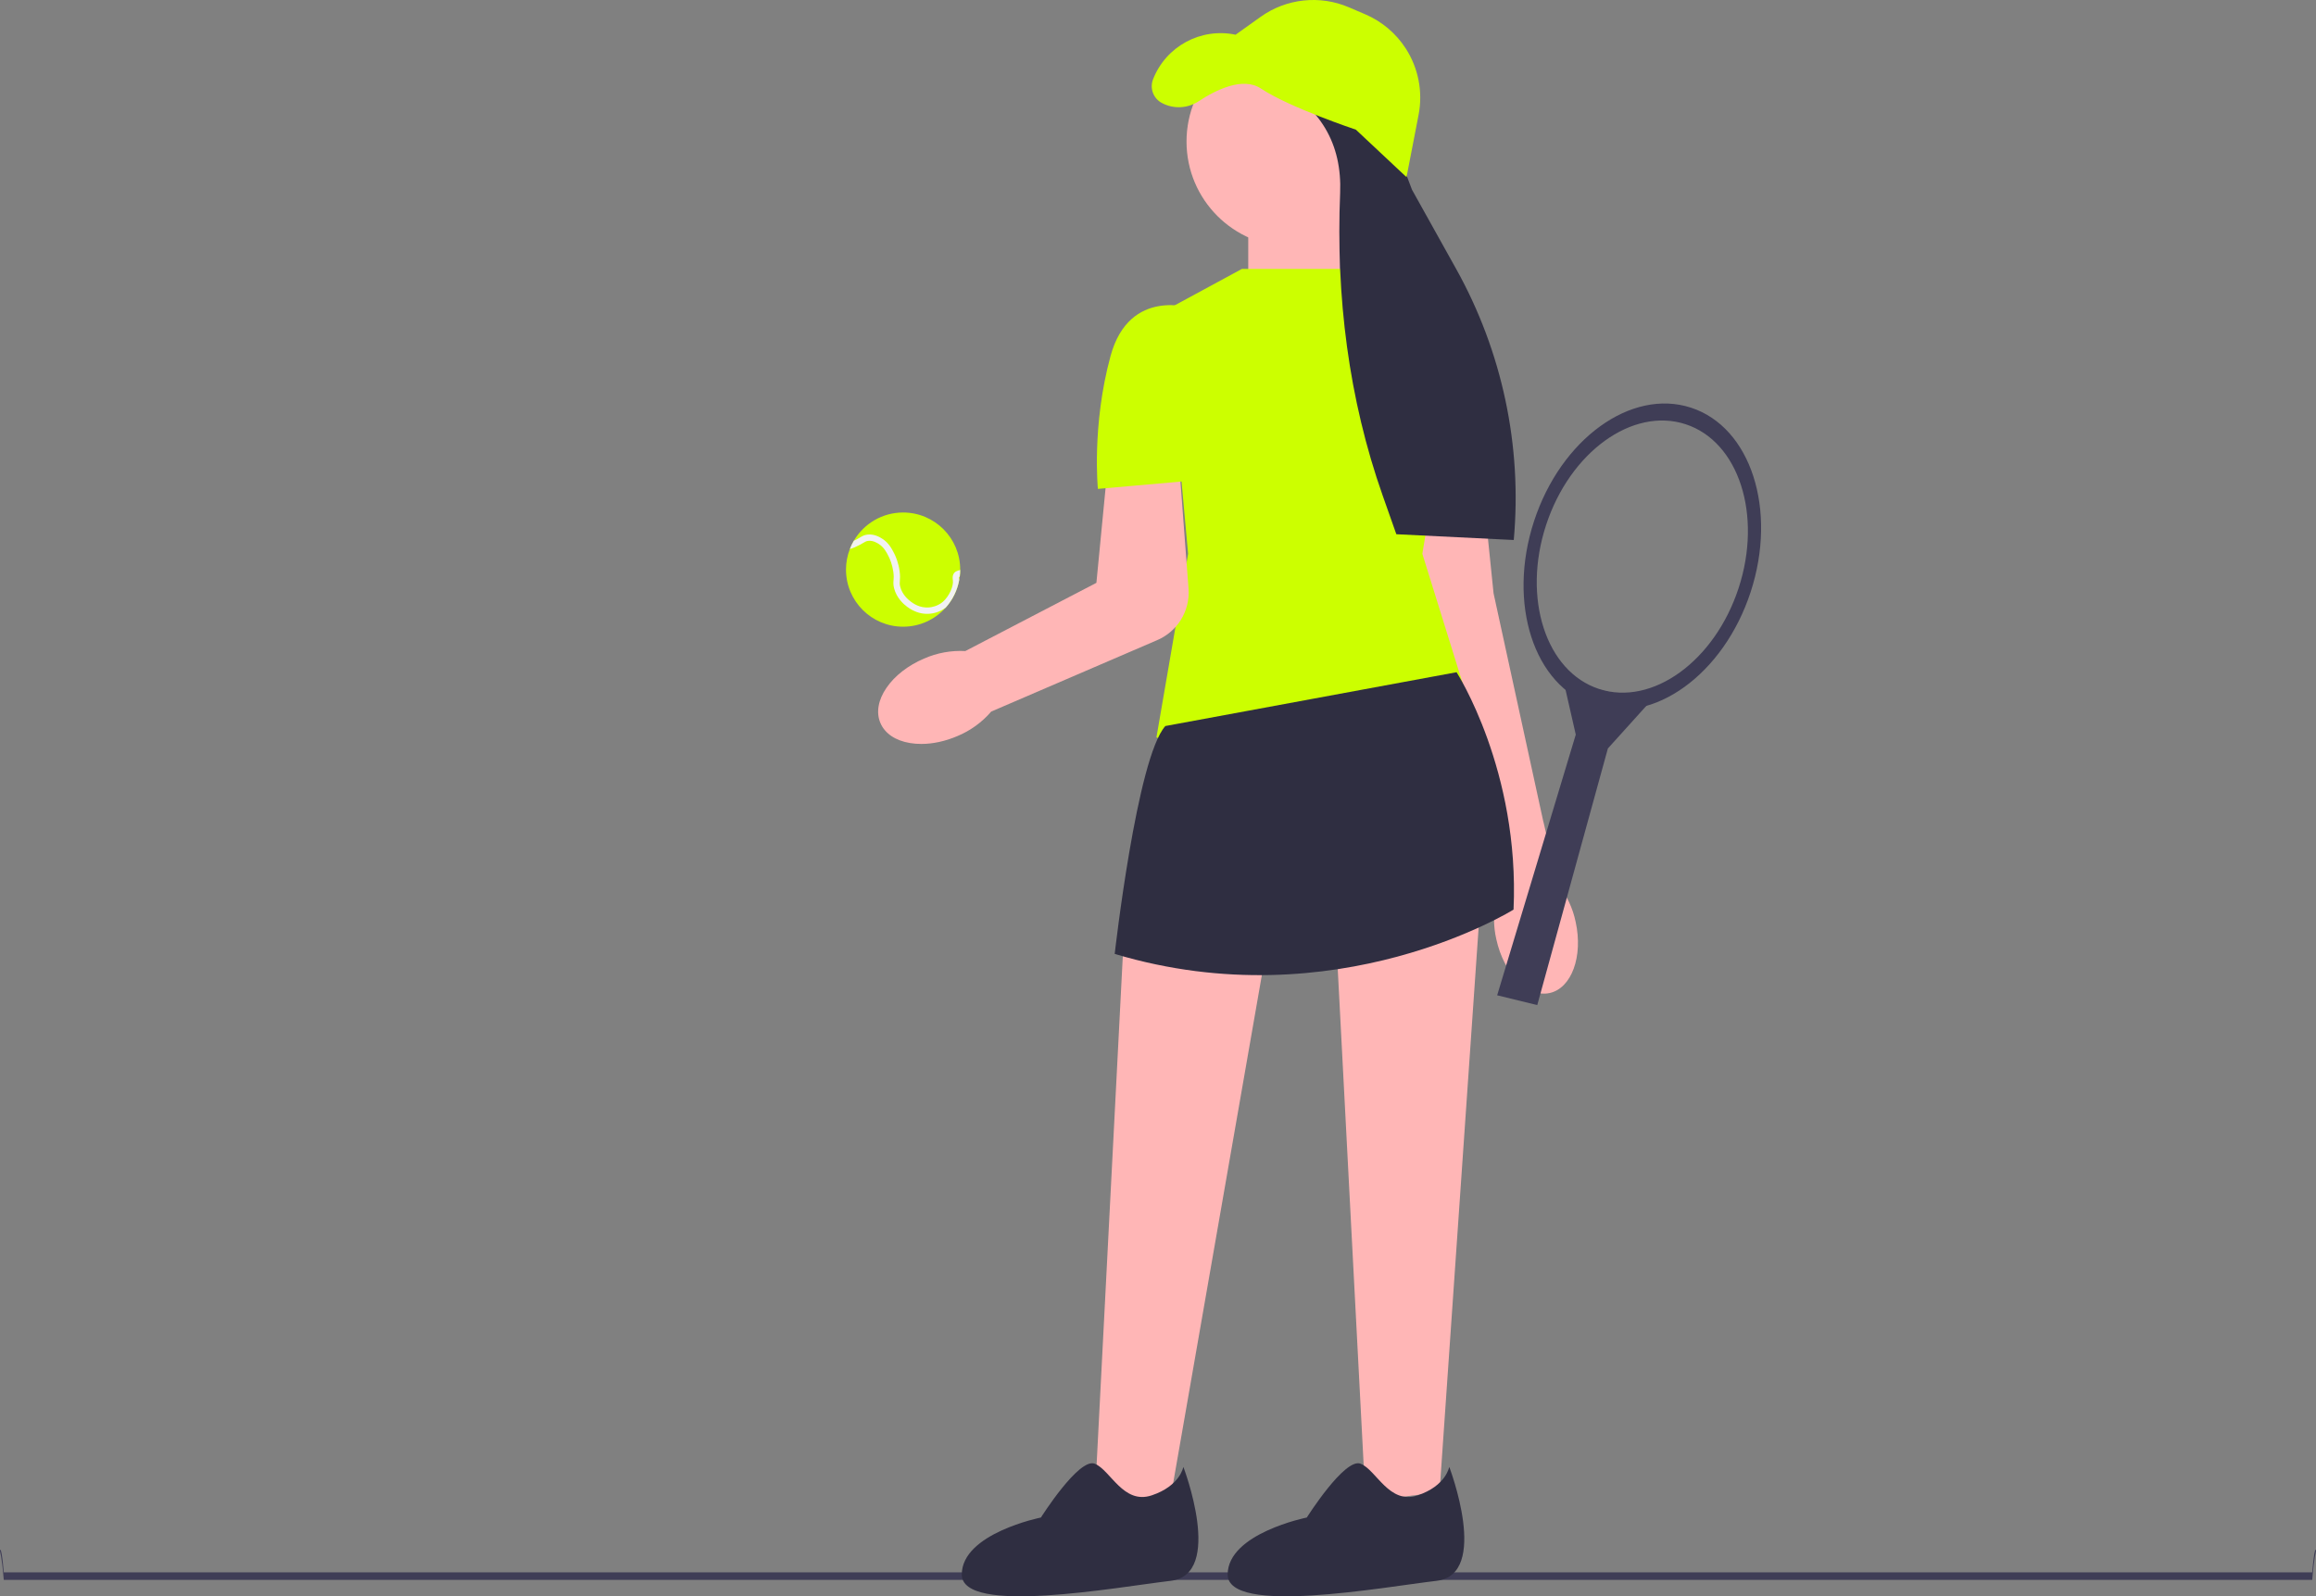 <svg xmlns="http://www.w3.org/2000/svg" width="731.67" height="504.365" viewBox="0 0 731.67 504.365" xmlns:xlink="http://www.w3.org/1999/xlink"><rect x="0" y="0" width="731.67" height="504.365" fill="#808080" stroke="none"/><path d="M0,489.977c0,.66,.53,1.19,1.19,9.19H730.48c.66-8,1.19-8.53,1.19-9.19,0-.66-.53-1.19-1.19,6.81H1.19c-.66-8-1.19-7.47-1.19-6.81Z" fill="#3f3d56"/><polygon points="422.055 295.394 431.407 474.289 454.777 471.487 467.58 286.555 422.055 295.394" fill="#ffb6b6"/><path d="M457.847,463.469s13,34-4,36-66,11-66-2,25-18,25-18c0,0,12-19,17-17s9,13,18,10,10-9,10-9Z" fill="#2f2e41"/><rect x="394.347" y="58.969" width="29" height="37" fill="#ffb6b6"/><circle cx="408.097" cy="44.719" r="33.25" fill="#ffb6b6"/><path d="M444.847,180.469l4-33,19,1,4,39,15.741,72.223,.038-.01-.017,.006,4.573,19.723c2.793,3.464,4.715,7.547,5.605,11.906,2.381,10.88-1.301,20.924-8.224,22.438-6.922,1.515-14.461-6.075-16.839-16.952-1.011-4.335-.968-8.849,.124-13.163l-4.268-14.929-23.735-88.242Z" fill="#ffb6b6"/><path d="M392.347,84.969h35l34,18-12,72,14,45s-75,23-98,13l10-58-7-77s24-13,24-13Z" fill="#ccff00"/><path d="M454.847,103.469s12-4,14,3,7,49,7,49l-30,1s9-53,9-53Z" fill="#ccff00"/><path d="M291.04,235.052c-1.212,0-2.394-.093-3.53-.28-4.628-.765-7.955-3.012-9.368-6.327-1.414-3.315-.731-7.271,1.921-11.139,2.605-3.798,6.815-7.073,11.854-9.221,4.082-1.805,8.593-2.625,13.047-2.382l41.411-21.552,3.003-31.03,22.916-9.375,3.186,42.209c.534,7.081-3.516,13.662-10.076,16.376l-52.265,22.498c-2.912,3.393-6.632,6.081-10.766,7.777-3.777,1.61-7.692,2.446-11.332,2.446Z" fill="#ffb6b6"/><path d="M376.847,97.469s-20-7-26,15c-6,22-4,42-4,42l34-3s-4-54-4-54Z" fill="#ccff00"/><g><path d="M267.267,179.969c0,9.96,8.08,18.04,18.04,18.04,5.35,0,10.149-2.33,13.45-6.021,0,0,.01-.01,.02-.01,2.15-2.41,3.66-5.41,4.26-8.729,.08-.34,.13-.69,.17-1.05,.091-.69,.131-1.391,.141-2.11v-.12c0-9.96-8.07-18.04-18.04-18.04-6.63,0-12.431,3.58-15.561,8.92-.5,.83-.92,1.71-1.26,2.63-.79,2.01-1.22,4.2-1.22,6.49Z" fill="#ccff00"/><path d="M268.486,173.479c.97-.29,2.05-.74,3.23-1.37,.409-.21,.729-.409,1.02-.59,.601-.359,.92-.55,1.521-.63,1.489-.189,2.779,.62,3.33,.96,1.689,1.07,2.449,2.57,3.18,4.03,.399,.8,1.13,2.49,1.45,4.78,.189,1.329,.13,2.04,.069,2.68-.06,.72-.109,1.399,.17,2.52,.78,3.03,2.931,4.98,4.141,5.87,2.01,1.48,4.12,2.221,6.279,2.221,.28,0,.551-.011,.82-.03,1.101-.09,3.16-.48,5.061-1.931,0,0,.01-.01,.02-.01,2.15-2.41,3.66-5.41,4.26-8.729,0-.08-.01-.15-.02-.221-.04-.199-.101-.619,0-.77,.02,0,.06-.021,.189-.06,.091-.69,.131-1.391,.141-2.11-1.21,.28-1.62,.6-1.88,.91-.67,.84-.5,1.89-.44,2.279,.3,1.95-1.229,5.21-3.189,6.891-1.641,1.39-3.561,1.689-4.311,1.75-2.95,.25-5.05-1.29-5.74-1.8-1-.73-2.77-2.33-3.39-4.75-.2-.801-.17-1.221-.11-1.86,.061-.71,.13-1.58-.09-3.13-.359-2.57-1.189-4.48-1.64-5.4-.78-1.54-1.74-3.46-3.91-4.819-.67-.421-2.44-1.521-4.64-1.25-1.021,.13-1.62,.489-2.311,.899-.26,.16-.55,.34-.91,.53-.37,.189-.72,.37-1.04,.51-.5,.83-.92,1.71-1.26,2.63Z" fill="#f2f2f2"/></g><g><polygon points="485.652 317.561 472.985 314.471 497.818 232.11 493.927 215.055 521.161 221.858 507.962 236.48 485.652 317.561" fill="#3f3d56"/><path d="M553.062,187.05c8.498-25.983,.068-52.058-18.829-58.238-18.897-6.18-41.106,9.873-49.604,35.857s-.068,52.058,18.829,58.238c18.897,6.18,41.106-9.873,49.604-35.857Zm-3.802-1.243c-7.554,23.097-27.295,37.366-44.092,31.873-16.797-5.494-24.291-28.671-16.737-51.768s27.295-37.366,44.092-31.873,24.291,28.671,16.737,51.768Z" fill="#3f3d56"/></g><path d="M440.306,44.739l5.77,15.203,13.974,25.068c14.526,26.06,20.86,55.893,18.175,85.607v0l-37.095-1.824-4.293-12.154c-10.827-30.651-14.806-63.129-13.465-95.608,.641-15.541-6.14-27.343-21.025-35.062l37.959,18.77h0Z" fill="#2f2e41"/><path d="M444.347,55.969l-16-15s-21-7-30-13c-5.694-3.796-14.191,.414-19.664,4.019-3.514,2.314-8.005,2.525-11.699,.51h0c-2.65-1.446-3.812-4.636-2.712-7.448v-0c4.083-10.435,15.11-16.39,26.075-14.081h0l7.892-5.637c8.139-5.814,18.722-6.957,27.915-3.018l5.175,2.218c5.227,2.24,9.668,5.986,12.757,10.76v0c4.017,6.208,5.476,13.731,4.071,20.991l-3.81,19.685-0-0Z" fill="#ccff00"/><polygon points="354.927 297.985 345.712 476.887 369.246 476.518 401.122 293.904 354.927 297.985" fill="#ffb6b6"/><path d="M460.157,212.394s20,31,18,75c0,0-56,35-126,14,0,0,7-62,16-72l92-17v0Z" fill="#2f2e41"/><path d="M373.847,463.469s13,34-4,36-66,11-66-2,25-18,25-18c0,0,12-19,17-17s9,13,18,10,10-9,10-9Z" fill="#2f2e41"/></svg>